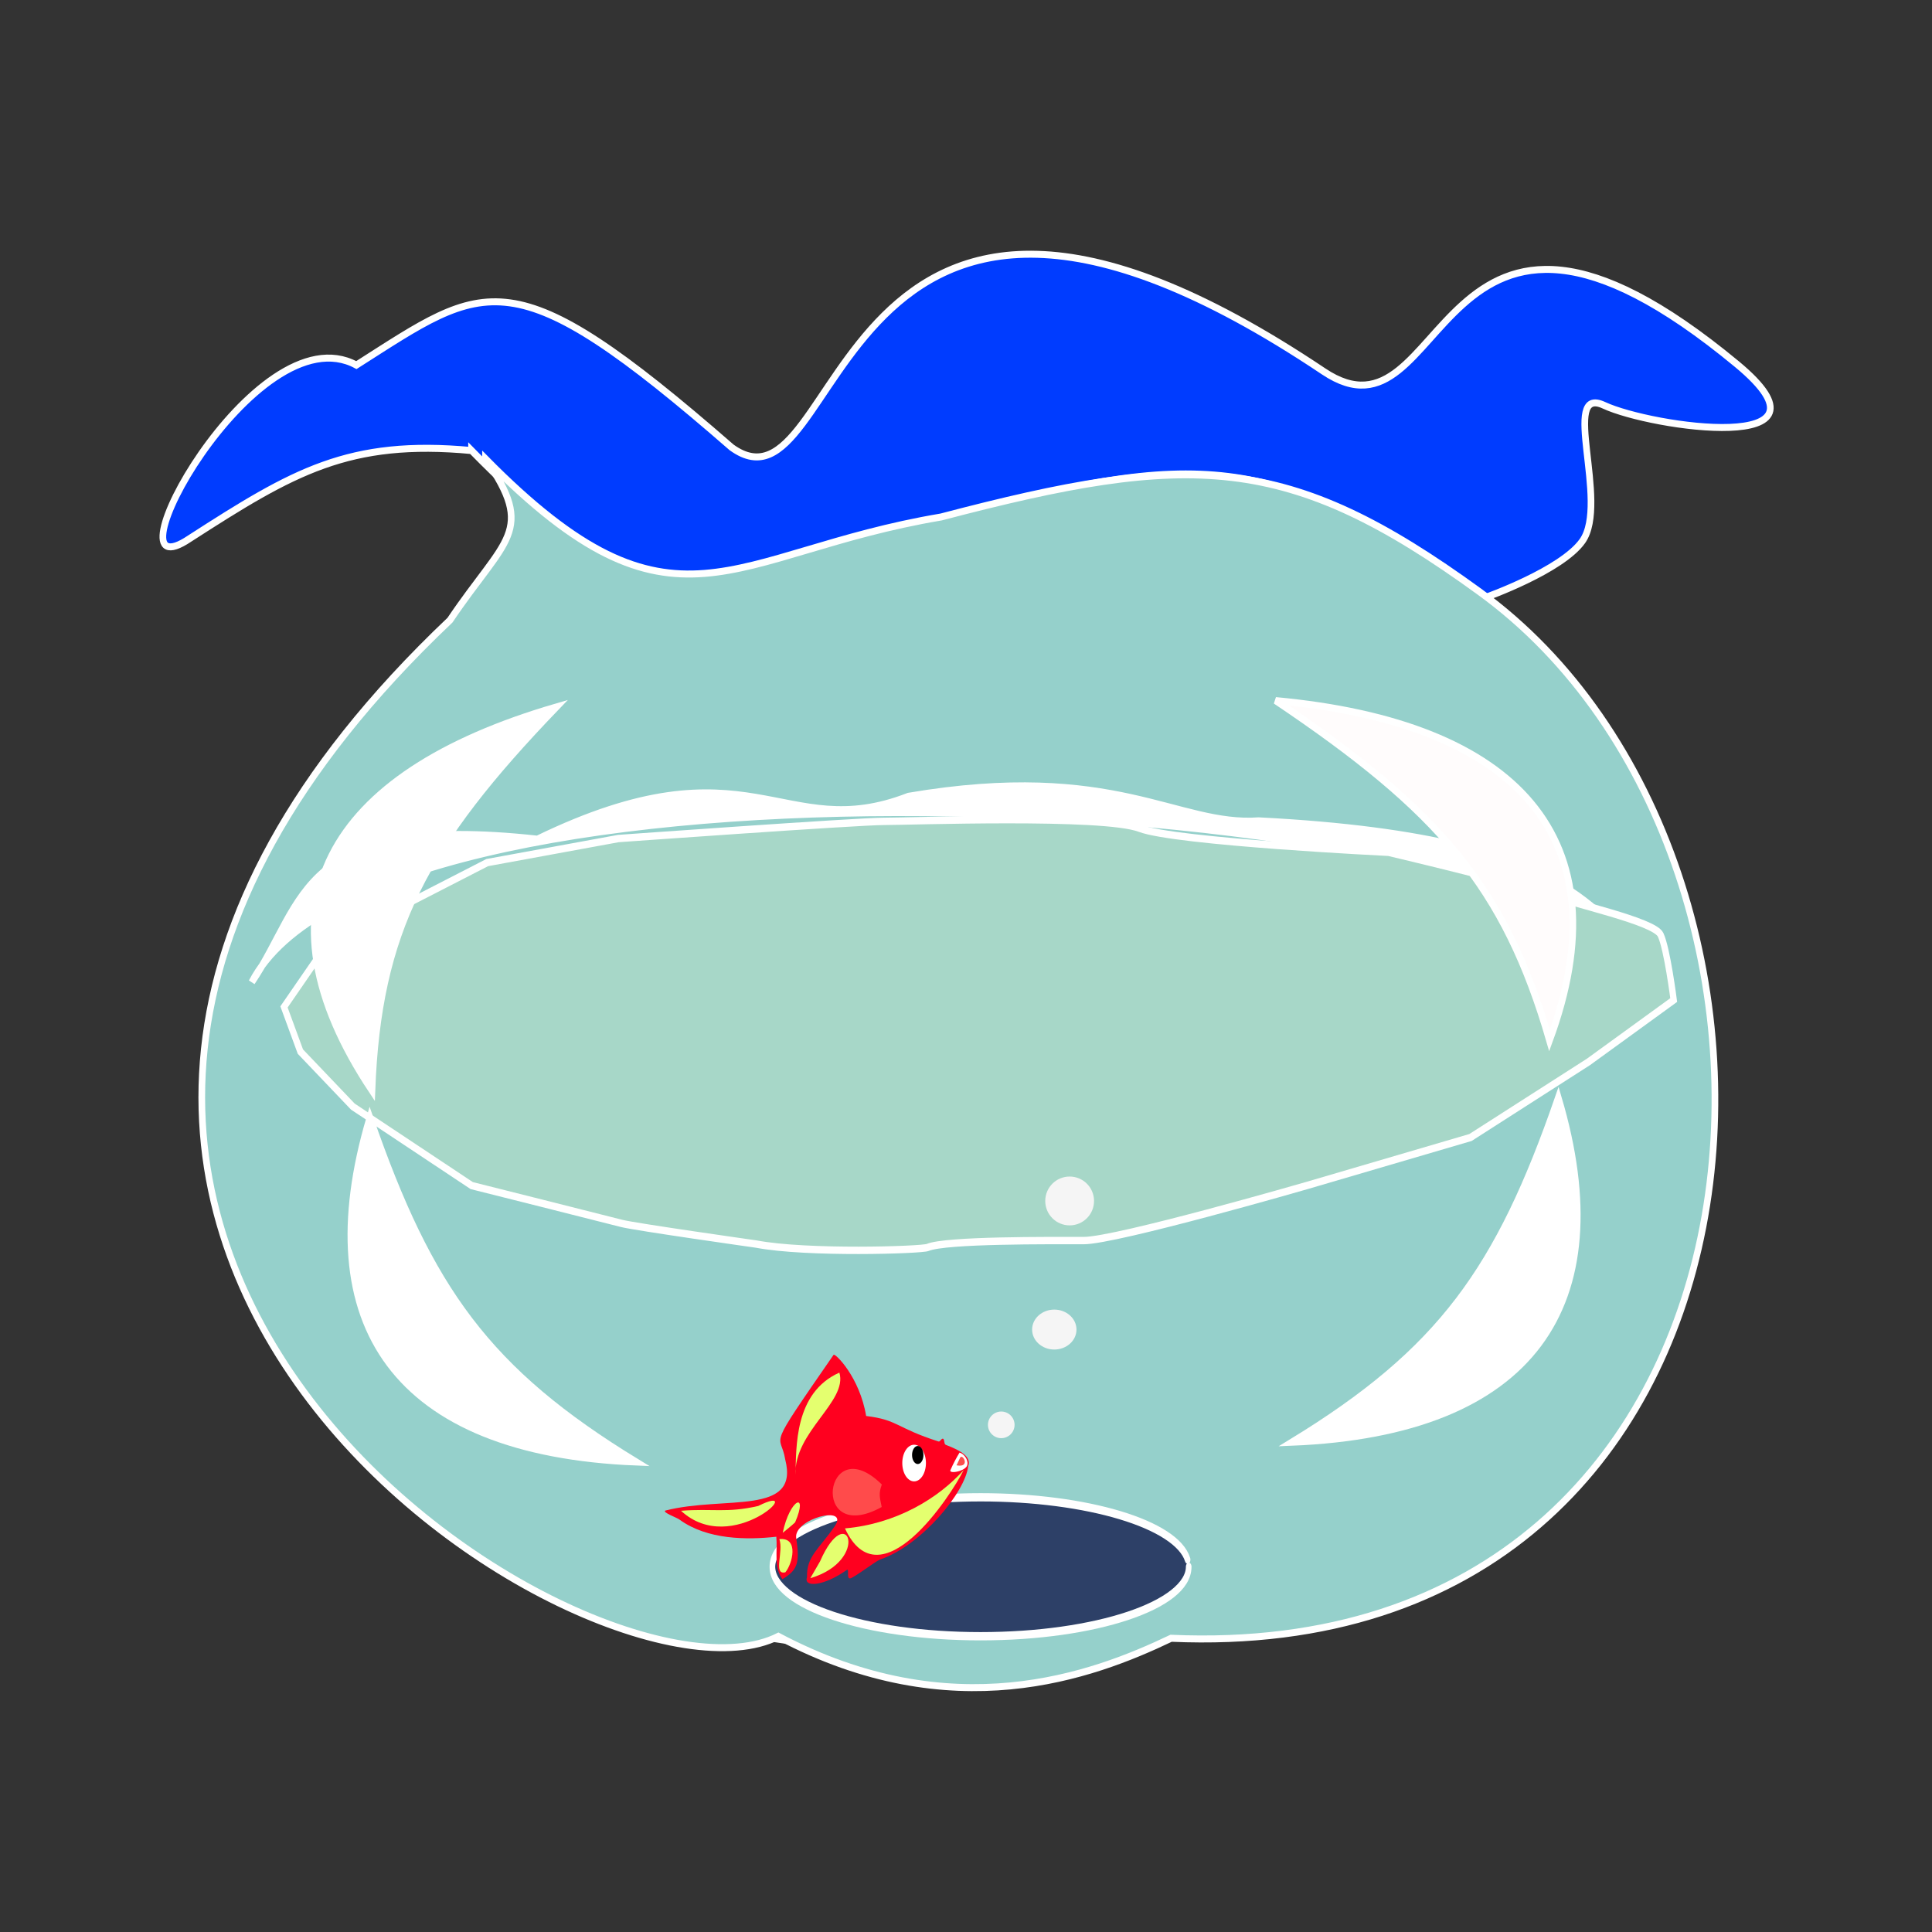 <svg:svg xmlns:dc="http://purl.org/dc/elements/1.1/" xmlns:ns1="http://sodipodi.sourceforge.net/DTD/sodipodi-0.dtd" xmlns:ns2="http://www.inkscape.org/namespaces/inkscape" xmlns:ns4="http://creativecommons.org/ns#" xmlns:rdf="http://www.w3.org/1999/02/22-rdf-syntax-ns#" xmlns:svg="http://www.w3.org/2000/svg" height="622.176" id="svg2" version="1.1" viewBox="-4.178 7.164 622.176 622.176" width="622.176" ns1:docname="gold fish02.svg" ns2:version="0.48.2 r9819">
  <svg:rect x="-4.178" y="7.164" width="622.176" height="622.176" fill="#333333" stroke="none"/>
  <svg:defs id="defs6" />
  <ns1:namedview bordercolor="#666666" borderopacity="1" gridtolerance="10" guidetolerance="10" id="namedview4" objecttolerance="10" pagecolor="#ffffff" showgrid="false" ns2:current-layer="g4674" ns2:cx="520.82419" ns2:cy="141.88541" ns2:pageopacity="0" ns2:pageshadow="2" ns2:window-height="987" ns2:window-maximized="0" ns2:window-width="1427" ns2:window-x="157" ns2:window-y="25" ns2:zoom="0.455" />
  <svg:g id="g3984" transform="translate(171.115,405.043)">
    <svg:g id="g4003" transform="matrix(1.212,0,0,1.244,-359.954,-66.334)">
      <svg:g id="g3966" transform="translate(525.672,-7.08)" />
      <svg:g id="g4045" transform="matrix(1.295,0,0,1.372,-69.857,165.07)">
        <svg:g id="g4024" transform="matrix(0.881,0,0,0.766,-5.68,111.951)">
          <svg:g id="g4035" transform="matrix(1.016,0,0,1.223,-20.719,-343.619)">
            <svg:g id="g4057" transform="matrix(0.508,0,0,0.533,100.559,-195.307)">
              <svg:g id="g4156" transform="translate(-517.301,225.543)">
                <svg:g id="g4200" transform="translate(-118.548,-18.043)">
                  <svg:g id="g4079" style="stroke:#ffffff;stroke-width:1.772;stroke-miterlimit:4;stroke-opacity:1;stroke-dasharray:none;fill:#000000;fill-opacity:1" transform="matrix(1.648,0,0,1.536,1228.666,-436.184)">
                    <svg:g id="g4231" style="stroke-width:0.994;fill:#000000;fill-opacity:1" transform="matrix(1.817,0,0,1.749,-433.031,-106.135)" />
                  </svg:g>
                  <svg:g id="g4274" transform="matrix(1.9,0,0,1.84,443.645,-1336.636)">
                    <svg:g id="g4318" transform="matrix(1.63,0,0,1.723,1647.849,-1858.924)">
                      <svg:g id="g4296">
                        <svg:g id="g4253">
                          <svg:g id="g4341" transform="matrix(1,0,0,1.037,31.501,-56.79)">
                            <svg:g id="g4588">
                              <svg:g id="g4559">
                                <svg:g id="g4618" transform="matrix(1.313,0,0,1.331,973.954,-488.559)">
                                <svg:g id="g4674" transform="matrix(0.099,0,0,0.09,-1388.069,1495.116)">
                                <svg:g id="g3126" transform="matrix(1.301,0,0,1.301,-160.186,-199.72)">
                                <svg:g id="g3087">
                                <svg:path d="m -700.527,444.049 -4.19,30.758 c 2.45,20.036 0.965,40.946 18.868,57.547 68.21,123.185 300.93,98.719 366.981,27.358 20.831,-22.378 20.021,-57.342 20.755,-62.264 -0.359,-18.778 9.041,-43.056 -1.844,-58.533 -82.277,94.523 -320.086,98.083 -390.192,28.344 z" id="path3978" style="fill:#000000;fill-opacity:1;stroke:#ffffff;stroke-width:1.918;stroke-linecap:butt;stroke-linejoin:miter;stroke-miterlimit:4;stroke-opacity:1;stroke-dasharray:none" transform="matrix(2.993,0,0,2.686,2088.647,-618.237)" ns1:nodetypes="cccccccc" ns2:connector-curvature="0" />
                                <svg:path d="m -633.336,289.541 c 66.632,64.939 80.835,31.658 148.664,15.902 68.547,-18.431 88.879,-9.804 143.168,24.457 0,0 21.937,-7.402 27.941,-15.523 7.781,-10.524 -6.528,-42.926 6.209,-37.255 13.61,6.06 70.085,13.863 38.31,-11.259 -88.199,-69.731 -82.639,25.212 -119.029,1.946 -143.085,-91.484 -137.465,43.563 -170.409,20.871 -63.687,-52.965 -70.544,-45.354 -108.015,-22.597 -29.237,-15.116 -73.772,64.239 -47.956,47.605 29.817,-18.335 45.734,-27.275 81.117,-24.147 z" id="path3962" style="fill:#003cff;fill-opacity:1;stroke:#ffffff;stroke-width:1.918;stroke-linecap:butt;stroke-linejoin:miter;stroke-miterlimit:4;stroke-opacity:1;stroke-dasharray:none" transform="matrix(2.993,0,0,2.686,2088.647,-618.237)" ns1:nodetypes="cccsssscccc" ns2:connector-curvature="0" />
                                <svg:path d="m -629.321,291.809 c 54.532,52.759 69.892,25.833 131.131,15.982 71.707,-17.95 99.741,-17.838 154.995,20.521 107.669,74.485 93.406,295.002 -88.776,287.353 -22.613,10.312 -63.067,24.754 -113.053,-0.521 -53.37,25.722 -279.369,-111.785 -94.522,-279.033 15.963,-22.625 24.809,-24.247 10.225,-44.301 z" id="path3964" style="fill:#95d0cb;fill-opacity:1;stroke:#ffffff;stroke-width:1.918;stroke-linecap:butt;stroke-linejoin:miter;stroke-miterlimit:4;stroke-opacity:1;stroke-dasharray:none" transform="matrix(2.993,0,0,2.686,2088.647,-618.237)" ns1:nodetypes="ccccccc" ns2:connector-curvature="0" />
                                <svg:path d="m -293.373,426.412 c -77.969,-47.447 -368.206,-55.48 -403.218,9.088 15.741,-22.276 13.245,-46.426 82.203,-39.25 61.499,-28.448 70.439,1.731 106.847,-11.777 59.526,-9.655 77.293,8.323 100.771,6.744 100.46,4.868 94.138,30.468 113.396,35.195 z" id="path3974" style="fill:#ffffff;fill-opacity:1;stroke:#ffffff;stroke-width:1.918;stroke-linecap:butt;stroke-linejoin:miter;stroke-miterlimit:4;stroke-opacity:1;stroke-dasharray:none" transform="matrix(2.993,0,0,2.686,2088.647,-618.237)" ns1:nodetypes="cccccc" ns2:connector-curvature="0" />
                                <svg:path d="M 31.465,569.815 68.175,524.199 206.542,463.377 319.496,445.637 c 0,0 206.14,-12.671 228.73,-12.671 22.591,0 189.197,-5.068 220.259,5.068 31.062,10.137 214.611,17.74 214.611,17.74 0,0 112.953,22.808 135.544,30.411 22.591,7.603 93.186,20.274 98.834,30.411 5.648,10.137 11.295,48.151 11.295,48.151 l -73.42,45.616 -101.658,55.753 -141.192,35.479 c 0,0 -163.782,40.548 -192.021,40.548 -28.238,0 -118.742,-0.584 -134.47,5.068 -5.291,1.901 -103.958,4.638 -147.913,-2.534 0,0 -104.482,-12.671 -115.777,-15.205 -11.295,-2.534 -129.108,-27.877 -129.108,-27.877 L 90.765,643.308 45.584,602.76 z" id="path3976" style="fill:#a7d7c8;fill-opacity:1;stroke:#ffffff;stroke-width:5.438;stroke-linecap:butt;stroke-linejoin:miter;stroke-miterlimit:4;stroke-opacity:1;stroke-dasharray:none" ns1:nodetypes="ccccsscssccccsscscccc" ns2:connector-curvature="0" />
                                <svg:path d="m -914.687,632.49 c 0,10.766 -38.507,19.494 -86.008,19.494 -47.501,0 -86.008,-8.728 -86.008,-19.494 0,-10.766 38.507,-19.494 86.008,-19.494 44.069,0 81.007,7.55 85.55,17.485" id="path4001" style="fill:#2d4067;fill-opacity:1;fill-rule:nonzero;stroke:#ffffff;stroke-width:2.324;stroke-linecap:round;stroke-linejoin:round;stroke-miterlimit:4;stroke-opacity:1;stroke-dasharray:none;stroke-dashoffset:0" transform="matrix(2.085,0,0,2.628,2718.041,-679.475)" ns1:cx="-1000.6949" ns1:cy="632.49011" ns1:end="6.1799193" ns1:open="true" ns1:rx="86.008362" ns1:ry="19.494057" ns1:start="0" ns1:type="arc" ns2:transform-center-y="-19.069135" />
                                <svg:path d="m -83.196,352.866 c -66.516,18.507 -88.152,55.056 -53.106,105.3 1.729,-43.688 15.024,-67.533 53.106,-105.3 z" id="path4067" style="fill:#ffffff;fill-opacity:1;stroke:#ffffff;stroke-width:1.918;stroke-linecap:butt;stroke-linejoin:miter;stroke-miterlimit:4;stroke-opacity:1;stroke-dasharray:none" transform="matrix(2.993,0,0,2.686,515.175,-599.218)" ns1:nodetypes="ccc" ns2:connector-curvature="0" ns2:transform-center-x="-14.459055" ns2:transform-center-y="5.8634468" />
                                <svg:path d="m 123.842,351.122 c 69.709,6.141 100.201,37.959 78.835,93.323 -12.875,-42.362 -31.968,-63.268 -78.835,-93.323 z" id="path4073" style="fill:#fffcfc;fill-opacity:1;stroke:#ffffff;stroke-width:1.918;stroke-linecap:butt;stroke-linejoin:miter;stroke-miterlimit:4;stroke-opacity:1;stroke-dasharray:none" transform="matrix(2.993,0,0,2.686,515.175,-599.218)" ns1:nodetypes="ccc" ns2:connector-curvature="0" ns2:transform-center-x="16.262782" ns2:transform-center-y="10.098132" />
                                <svg:path d="m -136.902,465.638 c -17.61,56.795 7.27,91.868 76.698,94.563 -42.861,-24.968 -59.539,-47.274 -76.698,-94.563 z" id="path4075" style="fill:#ffffff;fill-opacity:1;stroke:#ffffff;stroke-width:1.918;stroke-linecap:butt;stroke-linejoin:miter;stroke-miterlimit:4;stroke-opacity:1;stroke-dasharray:none" transform="matrix(2.993,0,0,2.686,515.175,-599.218)" ns1:nodetypes="ccc" ns2:connector-curvature="0" ns2:transform-center-x="-14.06033" ns2:transform-center-y="-13.926183" />
                                <svg:path d="m 205.206,460.196 c 17.61,56.795 -7.27,91.868 -76.698,94.563 42.861,-24.968 59.539,-47.274 76.698,-94.563 z" id="path4077" style="fill:#ffffff;fill-opacity:1;stroke:#ffffff;stroke-width:1.918;stroke-linecap:butt;stroke-linejoin:miter;stroke-miterlimit:4;stroke-opacity:1;stroke-dasharray:none" transform="matrix(2.993,0,0,2.686,515.175,-599.218)" ns1:nodetypes="ccc" ns2:connector-curvature="0" ns2:transform-center-x="14.06033" ns2:transform-center-y="-13.926183" />
                                <svg:g id="g4134" transform="matrix(0.271,0,0,0.307,536.355,831.396)">
                                <svg:g id="g4118" transform="matrix(0.874,0,0,0.852,-399.953,-408.906)" />
                                <svg:g id="g4165" transform="matrix(0.657,0,0,0.582,12.813,114.436)">
                                <svg:g id="g4230" transform="translate(2.196,-2.07)">
                                <svg:g id="g4292">
                                <svg:path d="m 332.59,123.878 c 7.988,7.424 2.475,22.033 13.036,25.443 71.64,23.133 125.276,49.467 107.446,88.64 -13.758,106.646 -226.53,326.857 -426.863,384.738 -18.616,5.379 -124.998,74.714 -143.53,77.479 -21.04,3.139 -1.944,-43.82 -17.442,-34.403 -108.989,66.229 -210.272,73.915 -191.815,29.552 -2.826,-86.096 55.433,-113.691 133.838,-209.861 74.253,-91.078 -201.18,-31.869 -186.118,48.9 19.782,106.078 2.6,133.585 -66.919,169.111 -42.822,-50.666 -22.704,-111.931 -29.277,-175.224 -141.81,13.558 -333.23,12.797 -467.296,-69.924 -10.456,-8.15 -84.784,-29.824 -70.146,-37.974 287.718,-62.689 650.871,23.581 580.519,-210.777 -21.978,-117.153 -100.329,-19.645 233.918,-432.065 6.821,-8.416 126.378,91.647 157.561,252.414 155.612,16.135 144.206,49.069 349.908,105.14 8.8,2.399 13.589,-13.753 23.18,-11.19 z" id="path4092" style="fill:#ff001f;fill-opacity:1;stroke:#000000;stroke-width:0;stroke-linecap:butt;stroke-linejoin:miter;stroke-miterlimit:4;stroke-opacity:1;stroke-dasharray:none" ns1:nodetypes="cscssscsscccccscsc" ns2:connector-curvature="0" />
                                <svg:g id="g4185" transform="matrix(0.516,0,0,0.528,118.009,-205.334)">
                                <svg:g id="g4193" transform="matrix(1.918,0,0,1.625,-314.618,472.229)">
                                <svg:g id="g4181" transform="matrix(4.67,0,0,6.708,-358.176,-1116.866)" ns2:transform-center-x="-389.56878" ns2:transform-center-y="-484.61527" />
                                </svg:g>
                                <svg:g id="g4212" transform="matrix(0.401,0,0,0.326,118.52,449.472)">
                                <svg:g id="g4220" transform="matrix(0.798,0,0,1.277,157.374,-602.705)">
                                <svg:path d="m 607.657,-191.868 c 0,31.71 -28.919,57.416 -64.593,57.416 -35.674,0 -64.593,-25.706 -64.593,-57.416 0,-31.71 28.919,-57.416 64.593,-57.416 35.114,0 63.796,24.934 64.577,56.139" id="path4096" style="fill:#ffffff;fill-opacity:1;fill-rule:nonzero;stroke:#ffffff;stroke-width:0;stroke-linecap:round;stroke-linejoin:round;stroke-miterlimit:4;stroke-opacity:1;stroke-dasharray:none;stroke-dashoffset:0" transform="matrix(5.365,0,0,5.995,-3035.053,2496.61)" ns1:cx="543.06378" ns1:cy="-191.86833" ns1:end="6.2609274" ns1:open="true" ns1:rx="64.593491" ns1:ry="57.416435" ns1:start="0" ns1:type="arc" />
                                <svg:path d="m -775.122,-94.978 c 0,7.267 -6.427,13.158 -14.354,13.158 -7.928,0 -14.354,-5.891 -14.354,-13.158 0,-7.267 6.427,-13.158 14.354,-13.158 7.803,0 14.177,5.714 14.351,12.865" id="path4098" style="fill:#000000;fill-opacity:1;fill-rule:nonzero;stroke:#ffffff;stroke-width:0;stroke-linecap:round;stroke-linejoin:round;stroke-miterlimit:4;stroke-opacity:1;stroke-dasharray:none;stroke-dashoffset:0" transform="matrix(11.617,0,0,12.887,9156.425,2419.247)" ns1:cx="-789.47601" ns1:cy="-94.978104" ns1:end="6.2609274" ns1:open="true" ns1:rx="14.354109" ns1:ry="13.157933" ns1:start="0" ns1:type="arc" />
                                </svg:g>
                                </svg:g>
                                </svg:g>
                                <svg:path d="m 498.25,847.014 c -18.689,44.399 -11.648,60.715 -0.772,109.008 C 94.395,1150.728 179.512,572.252 498.25,847.014 z" id="path4108" style="fill:#ff4b4b;fill-opacity:1;stroke:#000000;stroke-width:0;stroke-linecap:butt;stroke-linejoin:miter;stroke-miterlimit:4;stroke-opacity:1;stroke-dasharray:none" transform="matrix(0.874,0,0,0.852,-399.953,-408.906)" ns1:nodetypes="ccc" ns2:connector-curvature="0" />
                                <svg:path d="m -382.199,273.053 c -9.14,-177.924 253.85,-302.818 212.24,-422.166 -219.53,83.326 -208.385,310.565 -212.24,422.166 z" id="path4110" style="fill:#e4ff6f;fill-opacity:1;stroke:#000000;stroke-width:0;stroke-linecap:butt;stroke-linejoin:miter;stroke-miterlimit:4;stroke-opacity:1;stroke-dasharray:none" ns1:nodetypes="ccc" ns2:connector-curvature="0" />
                                <svg:path d="m -263.32,629.699 -47.226,69.809 c 293.808,-74.135 179.632,-327.817 47.226,-69.809 z" id="path4112" style="fill:#e4ff6f;fill-opacity:1;stroke:#000000;stroke-width:0;stroke-linecap:butt;stroke-linejoin:miter;stroke-miterlimit:4;stroke-opacity:1;stroke-dasharray:none" ns1:nodetypes="ccc" ns2:connector-curvature="0" />
                                <svg:path d="m -936.339,421.193 c 250.111,196.973 620.639,-125.335 373.631,-19.81 -152.383,30.043 -219.788,9.548 -373.631,19.81 z" id="path4114" style="fill:#e4ff6f;fill-opacity:1;stroke:#000000;stroke-width:0;stroke-linecap:butt;stroke-linejoin:miter;stroke-miterlimit:4;stroke-opacity:1;stroke-dasharray:none" ns1:nodetypes="ccc" ns2:connector-curvature="0" />
                                <svg:path d="m -50.524,628.871 c 0,0 46.915,-32.48 68.568,-50.524 75.189,-153.311 -29.386,-114.913 -68.568,50.524 z" id="path4116" style="fill:#e4ff6f;fill-opacity:1;stroke:#000000;stroke-width:0;stroke-linecap:butt;stroke-linejoin:miter;stroke-miterlimit:4;stroke-opacity:1;stroke-dasharray:none" transform="matrix(0.874,0,0,0.852,-399.953,-23.644)" ns1:nodetypes="ccc" ns2:connector-curvature="0" />
                                <svg:path d="M -142.903,493.926 C 26.446,805.596 369.294,360.567 431.981,252.351 311.056,368.919 105.798,475.391 -142.903,493.926 z" id="path4150-1" style="fill:#e4ff6f;fill-opacity:1;stroke:#000000;stroke-width:0;stroke-linecap:butt;stroke-linejoin:miter;stroke-miterlimit:4;stroke-opacity:1;stroke-dasharray:none" ns1:nodetypes="ccc" ns2:connector-curvature="0" />
                                <svg:path d="m -460.401,538.052 c 21.421,52.456 -31.706,149.252 28.871,137.136 33.385,-32.822 68.747,-145.37 -28.871,-137.136 z" id="path4132" style="fill:#e4ff6f;fill-opacity:1;stroke:#000000;stroke-width:0;stroke-linecap:butt;stroke-linejoin:miter;stroke-miterlimit:4;stroke-opacity:1;stroke-dasharray:none" ns1:nodetypes="ccc" ns2:connector-curvature="0" />
                                <svg:g id="g4262" transform="matrix(0.332,0,0,0.369,700.3,259.261)">
                                <svg:g id="g4258" transform="matrix(1.685,0,0,0.938,450.278,115.006)">
                                <svg:path d="m -783.343,-348.949 c 33.382,10.985 76.128,79.185 68.083,142.833 -5.861,79.887 -173.328,121.485 -144.951,60.031 22.687,-71.312 48.409,-137.482 76.868,-202.864 z" id="path4252" style="fill:#ffffff;fill-opacity:1;stroke:#000000;stroke-width:0;stroke-linecap:butt;stroke-linejoin:miter;stroke-miterlimit:4;stroke-opacity:1;stroke-dasharray:none" ns1:nodetypes="cccc" ns2:connector-curvature="0" />
                                <svg:path d="m -809.482,-196.86 c 2.196,-8.28 29.229,-85.145 29.229,-85.145 18.011,-72.892 100.769,119.067 -29.229,85.145 z" id="path4254" style="fill:#fd4c4c;fill-opacity:1;stroke:#000000;stroke-width:0;stroke-linecap:butt;stroke-linejoin:miter;stroke-miterlimit:4;stroke-opacity:1;stroke-dasharray:none" ns1:nodetypes="ccc" ns2:connector-curvature="0" />
                                </svg:g>
                                </svg:g>
                                </svg:g>
                                </svg:g>
                                </svg:g>
                                </svg:g>
                                <svg:path d="m 328.777,438.36 c 0,3.036 -2.215,5.498 -4.948,5.498 -2.733,0 -4.948,-2.462 -4.948,-5.498 0,-3.036 2.215,-5.498 4.948,-5.498 2.69,0 4.887,2.388 4.947,5.376" id="path3081" style="fill:#f5f5f5;fill-opacity:1;fill-rule:nonzero;stroke:#000000;stroke-width:0;stroke-linecap:round;stroke-linejoin:round;stroke-miterlimit:4;stroke-opacity:1;stroke-dasharray:none;stroke-dashoffset:0" transform="matrix(2.318,0,0,1.786,-101.21,95.13)" ns1:cx="323.82922" ns1:cy="438.36029" ns1:end="6.2609274" ns1:open="true" ns1:rx="4.9481544" ns1:ry="5.4979496" ns1:start="0" ns1:type="arc" />
                                <svg:path d="m 354.068,427.914 c 0,3.947 -3.446,7.147 -7.697,7.147 -4.251,0 -7.697,-3.2 -7.697,-7.147 0,-3.947 3.446,-7.147 7.697,-7.147 4.184,0 7.602,3.104 7.695,6.988" id="path3083" style="fill:#f5f5f5;fill-opacity:1;fill-rule:nonzero;stroke:#000000;stroke-width:0;stroke-linecap:round;stroke-linejoin:round;stroke-miterlimit:4;stroke-opacity:1;stroke-dasharray:none;stroke-dashoffset:0" transform="matrix(2.483,0,0,2.061,-164.918,-74.16)" ns1:cx="346.37082" ns1:cy="427.91418" ns1:end="6.2609274" ns1:open="true" ns1:rx="7.6971292" ns1:ry="7.1473346" ns1:start="0" ns1:type="arc" />
                                <svg:path d="m 380.458,415.269 c 0,3.644 -3.2,6.598 -7.147,6.598 -3.947,0 -7.147,-2.954 -7.147,-6.598 0,-3.644 3.2,-6.598 7.147,-6.598 3.885,0 7.059,2.865 7.146,6.451" id="path3085" style="fill:#f5f5f5;fill-opacity:1;fill-rule:nonzero;stroke:#000000;stroke-width:0;stroke-linecap:round;stroke-linejoin:round;stroke-miterlimit:4;stroke-opacity:1;stroke-dasharray:none;stroke-dashoffset:0" transform="matrix(2.941,0,0,2.729,-389.563,-420.35)" ns1:cx="373.31079" ns1:cy="415.26889" ns1:end="6.2609274" ns1:open="true" ns1:rx="7.1473346" ns1:ry="6.5975394" ns1:start="0" ns1:type="arc" />
                                </svg:g>
                                </svg:g>
                                </svg:g>
                                </svg:g>
                              </svg:g>
                            </svg:g>
                          </svg:g>
                        </svg:g>
                      </svg:g>
                    </svg:g>
                  </svg:g>
                </svg:g>
              </svg:g>
            </svg:g>
          </svg:g>
        </svg:g>
      </svg:g>
    </svg:g>
  </svg:g>
</svg:svg>